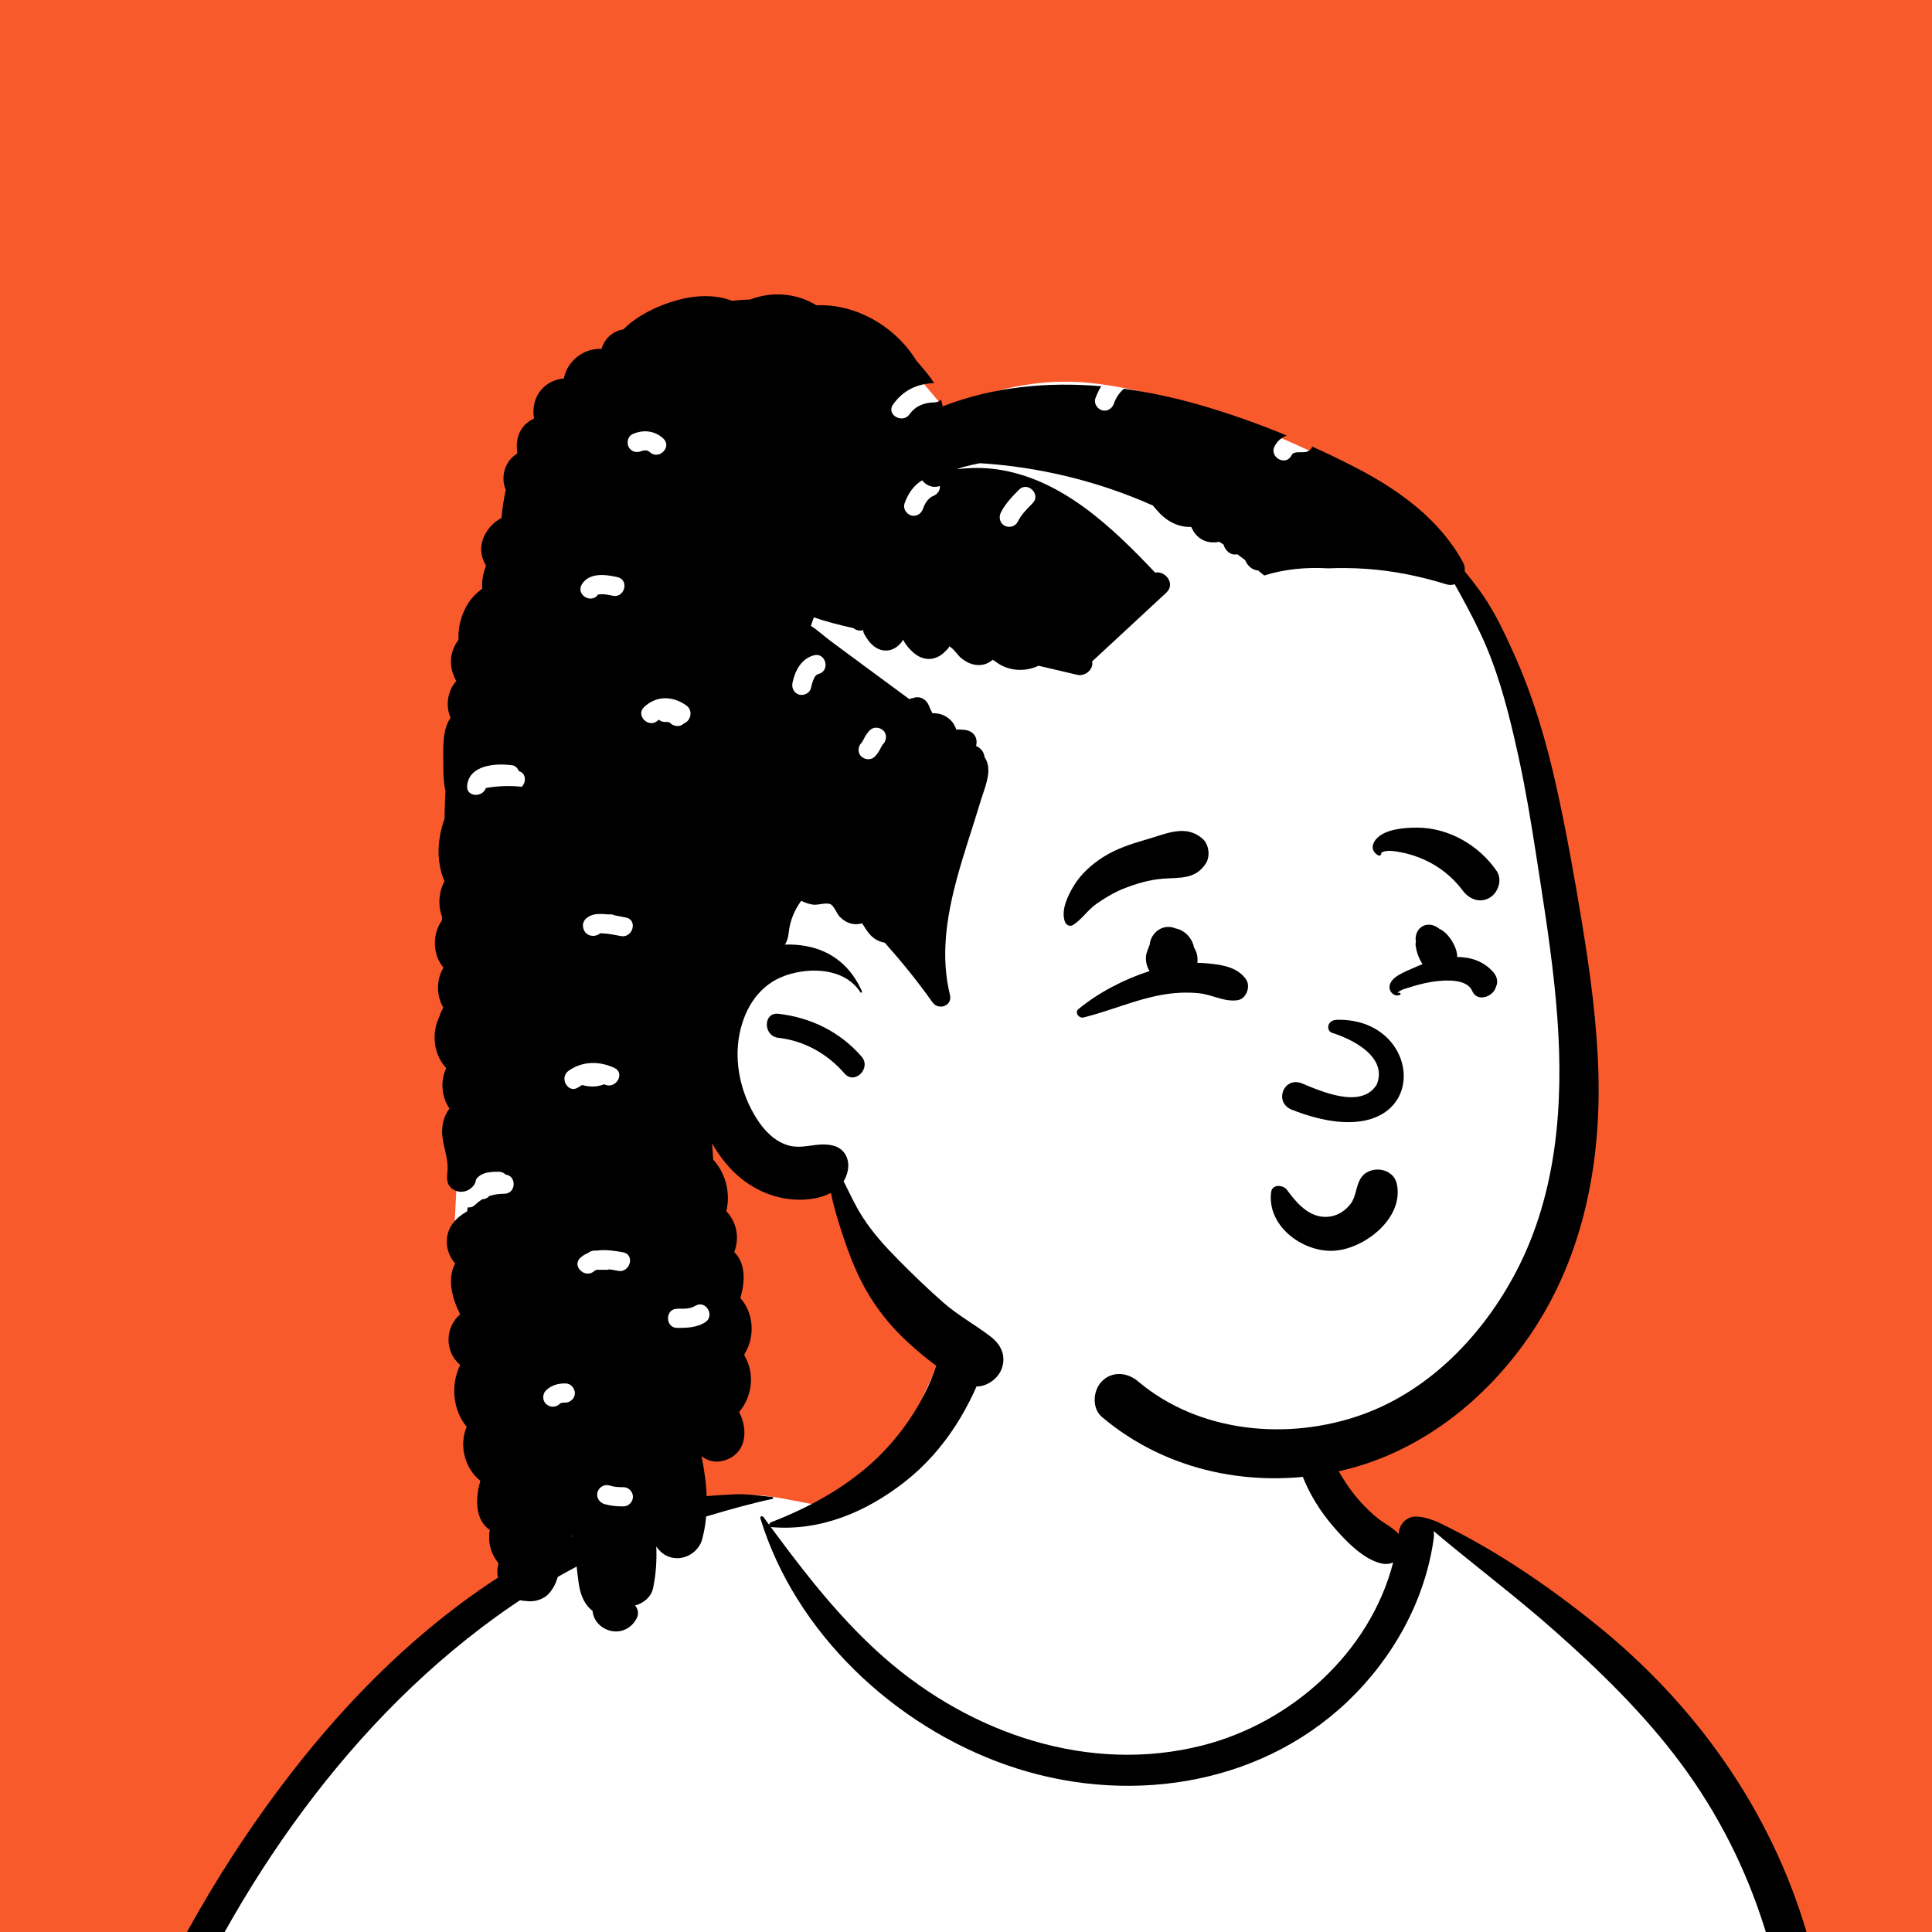<svg width="72" height="72" viewBox="0 0 72 72" fill="none" xmlns="http://www.w3.org/2000/svg">
<rect x="0" y="0" width="72" height="72" fill="#333333" stroke="none"/>
<g clip-path="url(#clip0)">
<rect width="72" height="72" fill="#F95A2C"/>
<path fill-rule="evenodd" clip-rule="evenodd" d="M69.729 99.501C69.368 97.464 69.037 95.421 68.737 93.373C68.594 92.401 68.455 91.428 68.33 90.454C68.242 89.771 68.109 88.99 68.573 88.484C69.227 87.772 69.82 87.163 69.9 86.144C69.976 85.184 69.651 84.138 69.449 83.207C69.023 81.254 68.494 79.326 67.909 77.415C67.315 75.475 66.663 73.552 66.002 71.633C65.384 69.839 64.79 68.028 63.986 66.307C62.458 63.04 59.874 60.621 56.68 59.005C55.886 58.604 54.266 57.169 53.436 56.848C52.673 56.553 52.676 57.415 51.925 57.09C51.325 56.831 50.766 56.485 50.43 55.905C50.065 55.276 49.15 54.395 49.011 53.662C48.715 52.109 49.035 50.787 47.927 49.618C46.943 48.58 45.621 47.869 44.253 47.487C41.243 46.647 37.23 47.234 35.414 50.032C34.546 51.368 34.243 52.983 33.073 54.074C32.051 55.026 32.28 55.677 30.956 56.167C30.881 56.195 28.849 55.759 28.774 55.787C27.327 55.477 25.943 56.345 24.614 56.848C22.634 57.599 20.748 58.576 18.977 59.737C15.405 62.078 12.346 65.118 9.824 68.558C7.281 72.027 5.308 75.915 3.903 79.978C3.562 80.965 3.255 81.964 2.985 82.973C2.834 83.537 2.672 84.123 2.856 84.701C3.007 85.174 3.342 85.526 3.736 85.81C4.269 86.194 5.339 86.444 5.319 87.218C5.303 87.806 5.103 88.425 5.006 89.006C4.89 89.698 4.795 90.394 4.7 91.09C4.266 94.254 3.929 97.436 3.78 100.627C3.634 103.769 3.512 106.976 3.73 110.117C3.744 110.324 3.806 110.514 3.905 110.675C3.812 110.71 3.805 110.884 3.921 110.908C4.002 110.925 4.083 110.942 4.164 110.96C4.332 111.087 4.542 111.165 4.784 111.173C4.948 111.178 5.112 111.185 5.275 111.194C7.002 111.555 8.729 111.896 10.479 112.155C12.605 112.468 14.738 112.724 16.878 112.933C21.274 113.36 25.636 113.218 30.039 112.988C34.434 112.758 38.827 112.704 43.227 112.818C47.631 112.933 52.033 113.125 56.438 113.203C61.359 113.291 66.273 113.156 71.18 112.765C71.853 112.711 72.269 112.176 72.136 111.507C71.341 107.502 70.441 103.524 69.729 99.501Z" fill="white"/>
<path fill-rule="evenodd" clip-rule="evenodd" d="M27.401 55.689C27.857 55.669 28.321 55.742 28.775 55.787C28.814 55.791 28.829 55.852 28.785 55.861C27.972 56.031 27.169 56.264 26.37 56.499L26.029 56.6C25.129 56.867 24.255 57.142 23.384 57.497C21.648 58.205 19.999 59.16 18.481 60.258C12.637 64.485 8.408 70.884 5.739 77.51C5.014 79.31 4.4 81.154 3.902 83.029C3.781 83.485 3.667 83.943 3.559 84.403C3.528 84.537 3.39 84.882 3.465 85.02C3.532 85.142 3.792 85.217 3.913 85.281L4.321 85.492C5.118 85.903 6.444 86.578 6.577 86.643L6.784 86.745C10.176 88.409 13.801 89.82 17.618 89.917L17.648 89.591C17.818 87.788 18.041 85.976 18.529 84.228C18.555 84.135 18.674 84.166 18.685 84.25C18.957 86.318 18.87 88.403 18.775 90.482C18.608 94.163 18.385 97.841 18.187 101.521C18.088 103.362 17.959 105.201 17.844 107.041C17.728 108.884 17.691 110.772 17.426 112.6C17.367 113.007 16.89 113.229 16.529 113.186C16.129 113.138 15.821 112.786 15.819 112.382C15.815 111.317 15.948 110.24 16.023 109.177C16.093 108.168 16.169 107.159 16.247 106.15C16.53 102.469 16.857 98.791 17.159 95.111C17.266 93.806 17.382 92.502 17.501 91.198C13.457 91.067 9.679 89.569 6.075 87.818C6.023 89.003 5.897 90.186 5.775 91.366C5.434 94.659 5.134 97.95 4.91 101.253C4.796 102.921 4.713 104.592 4.642 106.262C4.606 107.083 4.577 107.904 4.555 108.726C4.548 109 4.541 109.274 4.535 109.547L4.523 110.175C4.513 110.572 4.473 110.94 4.138 111.23C3.799 111.524 3.34 111.539 3.004 111.23C2.554 110.815 2.634 110.251 2.647 109.694C2.658 109.225 2.671 108.755 2.687 108.286C2.718 107.347 2.757 106.409 2.806 105.471C2.974 102.191 3.312 98.925 3.752 95.672L3.924 94.416C4.246 92.082 4.598 89.694 5.316 87.445C5.037 87.306 4.758 87.166 4.48 87.025C3.988 86.776 3.478 86.541 2.999 86.266C2.619 86.047 2.292 85.748 2.186 85.305C2.068 84.813 2.248 84.274 2.368 83.793L2.379 83.751C2.496 83.267 2.623 82.785 2.756 82.305C3.297 80.359 3.967 78.451 4.75 76.59C6.319 72.863 8.343 69.323 10.816 66.122C13.043 63.24 15.672 60.627 18.755 58.667C20.261 57.709 21.867 56.922 23.565 56.366C24.359 56.106 25.223 55.88 26.054 55.787C26.502 55.737 26.951 55.708 27.401 55.689ZM35.465 49.783C36.005 49.203 37.08 49.804 36.82 50.573C36.209 52.383 35.237 54.034 33.719 55.223C32.292 56.341 30.59 57.067 28.758 56.912C28.744 56.911 28.732 56.907 28.721 56.902L28.879 57.116C30.119 58.794 31.426 60.448 33.003 61.819C36.214 64.613 40.587 66.12 44.81 65.048C48.132 64.205 51.059 61.577 51.919 58.228C51.796 58.283 51.649 58.302 51.488 58.267C50.8 58.117 50.118 57.393 49.674 56.873C49.193 56.311 48.818 55.704 48.543 55.018C48.039 53.763 47.878 52.146 48.565 50.93C48.65 50.78 48.846 50.864 48.862 51.011L48.889 51.239C49.021 52.379 49.186 53.481 49.723 54.52C49.986 55.029 50.301 55.525 50.685 55.951C50.89 56.179 51.113 56.396 51.353 56.587C51.587 56.773 51.87 56.908 52.08 57.122L52.119 57.163L52.12 57.155C52.173 56.704 52.489 56.505 52.799 56.518C53.098 56.53 53.45 56.662 53.586 56.725L53.599 56.731C55.689 57.734 57.613 59.042 59.424 60.493C63.169 63.494 65.975 67.417 67.335 72.037C68.002 74.304 68.385 76.64 68.79 78.965L69.038 80.39C69.416 82.537 69.837 84.726 70.689 86.722C70.909 87.239 70.739 87.724 70.199 87.927C69.525 88.18 68.847 88.426 68.169 88.668C68.502 90.097 68.705 91.576 68.955 93.012C69.485 96.064 70.135 99.097 70.692 102.145C70.977 103.704 71.234 105.268 71.518 106.826C71.655 107.577 71.798 108.327 71.937 109.077C72.012 109.482 72.08 109.887 72.152 110.292L72.164 110.36C72.205 110.573 72.256 110.795 72.198 111.008C72.131 111.252 71.94 111.425 71.77 111.6C71.63 111.744 71.428 111.744 71.257 111.666L71.201 111.64C70.895 111.497 70.655 111.354 70.546 111.008C70.478 110.79 70.453 110.543 70.408 110.318C70.322 109.886 70.24 109.454 70.163 109.02C70.009 108.152 69.858 107.284 69.711 106.415L69.573 105.601C69.102 102.797 68.654 99.976 68.428 97.142C68.327 95.884 68.221 94.628 68.113 93.372L68.033 92.429C67.931 91.237 67.806 90.014 67.788 88.805L67.383 88.949L65.405 89.648C64.914 89.822 64.29 90.177 63.762 90.113C63.503 90.081 63.306 90 63.154 89.852C63.336 92.424 63.583 94.991 63.911 97.546C64.21 99.87 64.542 102.191 64.933 104.502C65.127 105.646 65.327 106.789 65.543 107.929C65.651 108.499 65.763 109.068 65.878 109.637C65.935 109.921 66.004 110.205 66.048 110.491C66.1 110.819 66.009 111.02 65.826 111.29C65.676 111.511 65.376 111.625 65.132 111.472C64.809 111.269 64.641 111.094 64.546 110.725C64.46 110.39 64.407 110.04 64.341 109.701C64.218 109.074 64.098 108.447 63.983 107.819C63.743 106.506 63.521 105.189 63.323 103.869C62.626 99.217 62.183 94.526 61.96 89.828C61.849 87.51 61.815 85.189 61.835 82.869C61.845 81.68 61.884 80.487 61.968 79.3C62.053 78.099 62.23 76.922 62.389 75.733C62.394 75.691 62.453 75.688 62.456 75.733C62.531 77.066 62.648 78.398 62.706 79.735C62.76 81.011 62.785 82.289 62.828 83.565C62.886 85.243 62.965 86.921 63.07 88.599C63.261 88.39 63.548 88.27 63.836 88.317C64.253 88.23 64.701 88.011 65.098 87.878L66.596 87.378C67.383 87.115 68.17 86.854 68.96 86.6C68.254 84.223 67.77 81.811 67.357 79.364L67.172 78.263C66.808 76.096 66.415 73.929 65.754 71.831C65.059 69.625 64.02 67.574 62.642 65.717C61.283 63.887 59.63 62.275 57.927 60.768C56.47 59.477 54.911 58.312 53.425 57.057C53.44 57.14 53.444 57.232 53.43 57.333C53.114 59.647 51.907 61.801 50.226 63.404C46.847 66.624 41.847 67.292 37.523 65.782C33.34 64.322 29.643 60.863 28.336 56.582C28.314 56.509 28.412 56.48 28.451 56.534C28.524 56.633 28.596 56.733 28.669 56.832C28.665 56.792 28.685 56.749 28.734 56.731C30.258 56.142 31.755 55.307 32.898 54.126C33.454 53.55 33.941 52.897 34.324 52.194C34.508 51.857 34.673 51.508 34.805 51.147L34.838 51.054C34.998 50.602 35.131 50.141 35.465 49.783Z" fill="black"/>
<path fill-rule="evenodd" clip-rule="evenodd" d="M34.361 14.224L35.134 15.143C34.706 15.445 34.302 15.748 33.922 16.053L33.921 16.052C35.681 14.903 37.631 14.224 39.737 14.224C43.792 14.224 52.031 17.709 53.893 20.223C54.818 21.471 56.535 25.301 57.426 29.465C58.142 32.81 59.206 42.263 58.142 45.814C56.779 50.36 52.296 54.561 47.674 54.561C43.051 54.561 35.875 51.222 30.767 43.906C30.534 43.572 27.852 43.184 25.938 41.928L26.441 47.465L26.822 50.685L26.738 50.914C25.368 54.621 24.282 56.556 23.481 56.717C22.663 56.881 20.997 55.54 18.484 52.693L18.163 51.345C17.347 47.905 16.94 46.059 16.94 45.806L16.94 45.76C16.952 45.178 17.153 41.883 17.157 40.996L17.157 27.707C19.86 18.718 22.439 14.224 24.895 14.224H34.361Z" fill="white"/>
<path fill-rule="evenodd" clip-rule="evenodd" d="M27.957 11.162C28.751 10.855 29.672 10.913 30.426 11.377C31.907 11.313 33.38 12.179 34.152 13.444C34.168 13.462 34.185 13.48 34.201 13.498L34.364 13.689C34.519 13.871 34.683 14.072 34.812 14.279C34.178 14.294 33.65 14.552 33.281 15.075C33.017 15.447 33.62 15.801 33.889 15.449L33.899 15.436C34.12 15.122 34.455 15.001 34.827 14.995C34.934 14.993 35.015 14.952 35.072 14.892C35.095 14.975 35.115 15.059 35.134 15.143C37.008 14.414 39.028 14.221 41.04 14.394C40.951 14.537 40.878 14.69 40.821 14.851C40.757 15.033 40.894 15.242 41.071 15.291C41.262 15.344 41.435 15.232 41.505 15.058L41.511 15.041C41.588 14.822 41.715 14.634 41.884 14.488C42.831 14.617 43.772 14.821 44.689 15.084C45.792 15.401 46.884 15.787 47.952 16.23C47.771 16.301 47.615 16.421 47.505 16.621C47.287 17.021 47.888 17.379 48.116 16.997L48.124 16.983C48.146 16.942 48.166 16.917 48.18 16.903L48.185 16.898L48.217 16.884L48.276 16.867L48.298 16.861C48.318 16.857 48.326 16.857 48.379 16.854C48.448 16.851 48.518 16.851 48.588 16.851C48.752 16.851 48.856 16.759 48.904 16.642C49.431 16.88 49.951 17.131 50.462 17.393L50.584 17.456C52.162 18.281 53.657 19.364 54.524 20.958C54.581 21.064 54.599 21.181 54.585 21.292C54.77 21.514 54.949 21.743 55.12 21.976C55.645 22.688 56.029 23.498 56.392 24.301C57.123 25.916 57.615 27.575 57.999 29.304C58.37 30.971 58.67 32.656 58.948 34.34C59.257 36.212 59.514 38.1 59.568 39.998C59.662 43.383 59.001 46.787 57.102 49.636C55.407 52.178 52.855 54.197 49.829 54.843C46.751 55.5 43.494 54.859 41.068 52.808C40.677 52.477 40.731 51.81 41.068 51.472C41.45 51.091 42.014 51.144 42.403 51.472C44.687 53.405 48.012 53.703 50.765 52.718C53.309 51.807 55.303 49.705 56.526 47.345C58.019 44.466 58.27 41.159 58.041 37.974C57.916 36.225 57.655 34.49 57.387 32.758L57.225 31.716C57.048 30.587 56.862 29.459 56.62 28.341L56.563 28.081C56.267 26.733 55.921 25.35 55.385 24.083C55.103 23.418 54.765 22.777 54.419 22.144C54.352 22.021 54.283 21.897 54.212 21.772C54.117 21.805 54.009 21.81 53.895 21.774C52.917 21.47 51.913 21.266 50.89 21.198C50.424 21.167 49.958 21.162 49.491 21.18C48.694 21.134 47.873 21.204 47.113 21.448C47.039 21.385 46.964 21.322 46.888 21.26C46.868 21.258 46.848 21.256 46.827 21.252C46.633 21.214 46.497 21.076 46.415 20.902C46.41 20.893 46.407 20.883 46.403 20.874C46.306 20.8 46.208 20.727 46.109 20.654C45.867 20.717 45.656 20.516 45.599 20.296C45.545 20.26 45.491 20.225 45.437 20.189C45.394 20.2 45.352 20.208 45.311 20.211C45.133 20.224 44.962 20.197 44.804 20.112C44.605 20.005 44.478 19.832 44.392 19.635C44.091 19.654 43.786 19.556 43.517 19.379C43.298 19.235 43.131 19.037 42.964 18.839C40.935 17.934 38.729 17.399 36.518 17.262C36.3 17.304 36.084 17.354 35.87 17.412C35.82 17.426 35.748 17.453 35.666 17.485C36.158 17.426 36.658 17.42 37.164 17.493C39.567 17.84 41.438 19.64 43.049 21.339C43.432 21.262 43.819 21.758 43.465 22.087L40.7 24.65C40.768 24.936 40.44 25.219 40.152 25.15C39.669 25.034 39.186 24.921 38.702 24.81C38.197 25.054 37.563 25.013 37.105 24.659C37.084 24.642 37.037 24.616 36.997 24.59C36.959 24.621 36.909 24.652 36.889 24.665C36.726 24.773 36.528 24.805 36.338 24.774C36.142 24.743 35.965 24.644 35.813 24.52C35.716 24.442 35.491 24.113 35.365 24.089L35.353 24.087C35.437 24.09 35.167 24.34 35.095 24.392C34.926 24.513 34.739 24.576 34.529 24.553C34.163 24.513 33.848 24.179 33.668 23.87L33.655 23.847L33.649 23.832L33.645 23.848C33.644 23.851 33.643 23.854 33.641 23.857C33.615 23.93 33.53 24.012 33.473 24.063C33.31 24.207 33.108 24.271 32.892 24.233C32.709 24.201 32.556 24.091 32.432 23.957L32.413 23.936C32.377 23.895 32.136 23.571 32.174 23.494L32.178 23.487L32.166 23.485C32.02 23.521 31.897 23.485 31.807 23.409C31.305 23.299 30.809 23.171 30.329 23.008C30.291 23.113 30.255 23.219 30.219 23.326C30.481 23.488 30.723 23.718 30.946 23.883C31.369 24.195 31.791 24.506 32.212 24.819L33.882 26.051L34.073 26C34.317 25.934 34.526 26.076 34.616 26.293L34.623 26.312C34.659 26.407 34.702 26.495 34.752 26.58C35.169 26.563 35.523 26.819 35.637 27.187C35.74 27.185 35.844 27.189 35.951 27.2C36.242 27.232 36.439 27.449 36.386 27.747L36.382 27.767L36.375 27.8C36.544 27.872 36.667 28.01 36.694 28.22C36.739 28.288 36.776 28.362 36.799 28.445C36.921 28.873 36.684 29.402 36.557 29.813L36.548 29.845C36.467 30.114 36.383 30.383 36.298 30.651L36.086 31.317C35.499 33.173 34.927 35.129 35.402 37.075C35.503 37.486 34.977 37.673 34.749 37.35C34.196 36.57 33.598 35.835 32.971 35.129L32.94 35.125C32.501 35.036 32.33 34.726 32.129 34.409C32.01 34.444 31.882 34.452 31.758 34.429C31.58 34.394 31.419 34.292 31.293 34.163C31.186 34.054 31.088 33.773 30.961 33.703C30.803 33.617 30.485 33.741 30.295 33.713C30.142 33.69 29.998 33.638 29.859 33.571C29.602 33.92 29.433 34.331 29.391 34.773C29.375 34.942 29.325 35.084 29.252 35.202C29.519 35.192 29.787 35.211 30.051 35.26C31.028 35.442 31.728 36.045 32.122 36.944C32.139 36.983 32.088 37.016 32.065 36.978C31.48 36.078 30.209 36.033 29.285 36.35C28.305 36.686 27.755 37.55 27.559 38.536C27.344 39.616 27.619 40.781 28.207 41.701C28.48 42.129 28.852 42.519 29.347 42.676C29.935 42.864 30.478 42.529 31.08 42.702C31.49 42.819 31.671 43.215 31.597 43.612C31.567 43.768 31.513 43.904 31.439 44.022C31.656 44.452 31.856 44.894 32.111 45.3C32.505 45.928 32.981 46.447 33.5 46.971C34.036 47.511 34.582 48.041 35.155 48.542C35.705 49.023 36.335 49.365 36.911 49.805C37.315 50.114 37.516 50.547 37.316 51.043C37.152 51.453 36.597 51.802 36.148 51.617C35.288 51.263 34.535 50.659 33.85 50.038C33.215 49.462 32.661 48.772 32.244 48.024C31.849 47.319 31.559 46.517 31.314 45.746L31.284 45.649C31.168 45.282 31.047 44.87 30.968 44.453C30.496 44.711 29.856 44.749 29.352 44.679C28.537 44.567 27.793 44.156 27.231 43.557C26.969 43.279 26.738 42.961 26.538 42.616C26.556 42.826 26.567 43.029 26.578 43.214C27.046 43.725 27.233 44.464 27.067 45.138C27.458 45.541 27.567 46.145 27.363 46.659C27.791 47.083 27.775 47.759 27.59 48.372C28.096 48.938 28.144 49.819 27.749 50.457L27.737 50.503C28.136 51.17 28.046 52.032 27.546 52.622C27.887 53.284 27.835 54.174 26.982 54.431C26.671 54.525 26.37 54.445 26.145 54.271C26.351 55.295 26.443 56.334 26.168 57.363C26.059 57.771 25.66 58.069 25.24 58.069C24.889 58.069 24.634 57.893 24.458 57.633C24.479 58.15 24.448 58.669 24.337 59.193C24.271 59.509 23.978 59.755 23.666 59.832C23.779 59.958 23.823 60.142 23.716 60.332C23.259 61.141 22.157 60.806 22.082 60.031C21.771 59.799 21.626 59.417 21.566 59.004C21.479 58.402 21.447 57.811 21.348 57.217L21.31 57.252L21.291 57.269L21.284 57.312C21.228 57.605 21.062 57.811 20.847 57.934C20.894 58.446 20.808 58.968 20.483 59.356C20.266 59.616 19.898 59.718 19.582 59.661C19.562 59.663 19.542 59.662 19.52 59.66C18.805 59.565 18.391 58.886 18.579 58.262C18.291 57.909 18.17 57.461 18.255 57.018C17.698 56.649 17.709 55.837 17.902 55.186C17.318 54.724 17.098 53.862 17.391 53.176C16.865 52.522 16.791 51.61 17.149 50.865C16.57 50.388 16.573 49.469 17.148 48.982C16.842 48.374 16.657 47.645 16.963 47.089C16.747 46.851 16.629 46.511 16.654 46.183C16.69 45.701 17.009 45.368 17.405 45.146L17.432 44.995C17.525 45.007 17.624 44.981 17.711 44.897C17.797 44.814 17.886 44.748 17.978 44.692C18.082 44.691 18.172 44.645 18.235 44.573C18.407 44.515 18.592 44.489 18.798 44.487C19.242 44.482 19.258 43.818 18.844 43.775C18.779 43.709 18.689 43.667 18.592 43.667L18.515 43.668C18.337 43.669 18.157 43.68 17.991 43.751C17.884 43.797 17.801 43.867 17.74 43.952C17.729 44.08 17.659 44.208 17.508 44.314C17.333 44.436 17.095 44.45 16.908 44.34C16.646 44.185 16.644 43.943 16.674 43.681C16.74 43.107 16.41 42.566 16.488 41.979C16.523 41.719 16.61 41.495 16.751 41.314C16.453 40.869 16.401 40.295 16.63 39.806C16.153 39.293 16.071 38.502 16.375 37.885C16.379 37.87 16.383 37.855 16.387 37.84C16.422 37.735 16.469 37.641 16.521 37.55C16.254 37.088 16.256 36.52 16.527 36.06C16.117 35.581 16.104 34.818 16.469 34.302C16.471 34.259 16.476 34.217 16.479 34.174C16.311 33.738 16.352 33.243 16.564 32.838C16.489 32.663 16.43 32.475 16.393 32.274C16.297 31.757 16.346 31.254 16.489 30.749C16.512 30.669 16.538 30.59 16.566 30.51C16.571 30.164 16.584 29.82 16.601 29.476C16.533 29.185 16.522 28.866 16.521 28.569L16.52 28.376C16.517 27.887 16.483 27.17 16.792 26.753C16.594 26.304 16.675 25.737 17.007 25.381C16.774 24.98 16.725 24.488 16.959 24.044C16.997 23.972 17.041 23.905 17.088 23.843C17.069 23.436 17.155 23.016 17.372 22.611C17.512 22.348 17.723 22.12 17.973 21.938C17.968 21.884 17.966 21.83 17.967 21.777C17.971 21.54 18.024 21.302 18.112 21.08C17.953 20.809 17.88 20.504 17.973 20.175C18.076 19.802 18.349 19.482 18.69 19.301C18.718 18.95 18.773 18.601 18.851 18.257C18.642 17.79 18.808 17.174 19.282 16.899C19.22 16.526 19.276 16.14 19.547 15.848C19.65 15.738 19.771 15.654 19.901 15.599C19.838 15.224 19.909 14.834 20.169 14.528C20.38 14.279 20.694 14.128 21.013 14.105C21.136 13.453 21.759 12.966 22.416 13.004C22.498 12.717 22.695 12.467 22.999 12.34C23.077 12.307 23.156 12.286 23.234 12.274C23.768 11.735 24.564 11.369 25.253 11.182C25.944 10.995 26.644 10.977 27.237 11.194L27.28 11.211L27.329 11.205C27.538 11.181 27.747 11.168 27.957 11.162ZM22.707 55.358C22.523 55.301 22.317 55.427 22.267 55.608C22.214 55.801 22.332 55.991 22.517 56.049C22.748 56.121 22.99 56.139 23.231 56.139C23.424 56.139 23.588 55.974 23.588 55.781C23.588 55.587 23.425 55.423 23.231 55.423C23.035 55.423 22.89 55.416 22.707 55.358ZM21.066 51.556C20.79 51.556 20.553 51.622 20.349 51.815C20.212 51.944 20.209 52.194 20.349 52.322C20.49 52.452 20.695 52.459 20.84 52.336L20.867 52.311C20.871 52.307 20.873 52.305 20.875 52.303C20.887 52.296 20.899 52.288 20.911 52.281L20.888 52.297C20.87 52.309 20.911 52.289 20.934 52.279L20.942 52.276L20.944 52.275L20.962 52.274C20.997 52.272 21.031 52.272 21.066 52.272C21.253 52.272 21.432 52.108 21.424 51.914C21.415 51.72 21.266 51.556 21.066 51.556ZM26.271 49.284C26.659 49.047 26.313 48.439 25.924 48.658L25.91 48.666C25.711 48.788 25.466 48.772 25.24 48.772C24.78 48.772 24.779 49.488 25.24 49.488L25.316 49.488C25.647 49.485 25.982 49.462 26.271 49.284ZM23.223 46.671C22.93 46.615 22.602 46.566 22.294 46.6L22.243 46.606H22.148C22.066 46.606 21.986 46.639 21.922 46.691C21.821 46.733 21.725 46.79 21.637 46.866C21.289 47.168 21.797 47.673 22.143 47.372C22.163 47.355 22.185 47.342 22.21 47.33L22.229 47.322H22.612C22.647 47.322 22.681 47.315 22.714 47.305C22.838 47.322 22.954 47.346 23.032 47.361C23.482 47.446 23.675 46.756 23.223 46.671ZM22.896 39.798C22.335 39.537 21.713 39.539 21.195 39.901C20.823 40.159 21.168 40.769 21.542 40.528L21.556 40.519C21.602 40.487 21.65 40.46 21.698 40.435C21.962 40.511 22.227 40.515 22.482 40.421L22.515 40.408L22.535 40.416C22.95 40.609 23.314 39.992 22.896 39.798ZM29.005 38.676C28.438 38.612 28.433 37.717 29.005 37.781C30.211 37.916 31.305 38.452 32.107 39.374C32.48 39.802 31.866 40.429 31.486 40.02L31.474 40.007C30.837 39.274 29.977 38.785 29.005 38.676ZM22.655 34.077C22.529 34.063 22.404 34.057 22.28 34.062C21.983 34.077 21.621 34.275 21.751 34.634C21.856 34.921 22.199 34.932 22.368 34.779C22.438 34.781 22.509 34.785 22.579 34.792C22.766 34.812 22.951 34.847 23.135 34.884C23.585 34.972 23.778 34.282 23.325 34.193L23.125 34.154C23.058 34.14 22.99 34.127 22.922 34.116C22.881 34.095 22.837 34.082 22.79 34.078L22.766 34.077H22.655ZM19.099 28.522L19.057 28.516C18.453 28.439 17.482 28.51 17.409 29.279C17.368 29.706 17.984 29.733 18.105 29.368C18.552 29.288 19.002 29.272 19.445 29.321C19.614 29.149 19.616 28.819 19.334 28.736C19.294 28.63 19.211 28.538 19.099 28.522ZM32.915 27.222C32.775 27.093 32.546 27.076 32.409 27.222C32.33 27.305 32.264 27.398 32.211 27.5L32.176 27.57C32.17 27.581 32.164 27.592 32.158 27.604C32.147 27.624 32.133 27.644 32.12 27.665L32.112 27.673C32.108 27.676 32.105 27.681 32.1 27.686C31.971 27.822 31.954 28.059 32.1 28.192C32.239 28.32 32.468 28.337 32.606 28.192C32.685 28.108 32.751 28.016 32.803 27.913L32.838 27.844C32.844 27.833 32.85 27.822 32.856 27.81C32.868 27.789 32.881 27.77 32.894 27.749L32.908 27.735C32.91 27.733 32.913 27.731 32.915 27.728C33.044 27.592 33.06 27.355 32.915 27.222ZM25.576 26.289C25.071 25.932 24.472 25.915 24.008 26.345C23.674 26.655 24.165 27.153 24.502 26.862L24.514 26.851C24.526 26.84 24.539 26.83 24.551 26.82C24.612 26.872 24.689 26.905 24.776 26.905C24.799 26.905 24.822 26.905 24.845 26.905L24.88 26.906L24.898 26.908L24.9 26.908L24.916 26.915C24.946 26.928 24.986 26.949 24.931 26.914C24.943 26.921 24.955 26.928 24.967 26.936L24.987 26.955C25.122 27.082 25.356 27.099 25.49 26.958C25.727 26.878 25.853 26.485 25.576 26.289ZM30.506 25.116L30.515 25.113C30.957 24.987 30.769 24.296 30.325 24.423C29.853 24.557 29.628 24.997 29.534 25.446C29.494 25.635 29.589 25.833 29.784 25.887C29.961 25.936 30.184 25.827 30.224 25.637C30.252 25.503 30.284 25.39 30.335 25.284L30.366 25.224C30.381 25.197 30.386 25.192 30.434 25.15C30.443 25.142 30.48 25.125 30.506 25.116ZM23.016 21.51L22.947 21.494C22.516 21.399 21.944 21.35 21.684 21.777C21.447 22.166 22.045 22.521 22.292 22.153C22.295 22.153 22.3 22.153 22.305 22.153L22.313 22.154L22.423 22.145C22.561 22.144 22.692 22.169 22.826 22.2C23.274 22.306 23.465 21.616 23.016 21.51ZM38.481 18.757C38.807 18.43 38.301 17.924 37.975 18.25C37.717 18.509 37.468 18.768 37.301 19.096C37.213 19.268 37.256 19.485 37.429 19.586C37.589 19.68 37.83 19.631 37.919 19.458C38.064 19.174 38.247 18.991 38.481 18.757ZM34.366 17.9C34.043 18.091 33.835 18.405 33.708 18.769C33.645 18.952 33.781 19.161 33.958 19.21C34.149 19.262 34.324 19.15 34.392 18.977L34.398 18.959C34.432 18.862 34.486 18.747 34.554 18.66C34.611 18.587 34.7 18.512 34.767 18.488C34.928 18.428 35.043 18.282 35.028 18.111C34.762 18.203 34.516 18.093 34.366 17.9ZM24.72 16.343C24.395 16.041 23.959 16.001 23.565 16.183C23.389 16.265 23.346 16.518 23.436 16.673C23.542 16.853 23.75 16.884 23.926 16.802C23.881 16.823 23.962 16.795 23.998 16.785C24.002 16.787 24.061 16.785 24.082 16.785L24.106 16.786C24.107 16.787 24.101 16.786 24.088 16.786C24.105 16.79 24.122 16.794 24.139 16.8L24.16 16.807C24.15 16.805 24.198 16.837 24.212 16.847L24.214 16.849C24.551 17.162 25.059 16.657 24.72 16.343Z" fill="black"/>
<path fill-rule="evenodd" clip-rule="evenodd" d="M50.692 43.942C50.999 43.4 51.915 43.488 52.055 44.12C52.339 45.402 50.812 46.585 49.652 46.614C48.499 46.644 47.206 45.662 47.373 44.422C47.414 44.116 47.823 44.153 47.963 44.345L48.017 44.419C48.396 44.929 48.897 45.456 49.6 45.332C49.892 45.28 50.157 45.098 50.333 44.864C50.545 44.58 50.522 44.242 50.692 43.942ZM43.362 34.568C43.519 34.525 43.676 34.542 43.815 34.601C44.124 34.657 44.382 34.915 44.473 35.21C44.48 35.235 44.488 35.26 44.497 35.285L44.511 35.322L44.473 35.228C44.49 35.321 44.566 35.419 44.593 35.512C44.627 35.627 44.635 35.757 44.624 35.883C44.722 35.884 44.82 35.887 44.918 35.896L45.013 35.904C45.543 35.953 46.125 36.044 46.439 36.502C46.615 36.76 46.45 37.223 46.126 37.273C45.627 37.349 45.197 37.073 44.7 37.017C44.229 36.965 43.737 36.995 43.273 37.08C42.315 37.255 41.435 37.644 40.501 37.887L40.374 37.92L40.374 37.919C40.215 37.958 40.033 37.735 40.191 37.605C40.939 36.99 41.897 36.492 42.84 36.189C42.703 35.97 42.66 35.682 42.754 35.447C42.769 35.399 42.787 35.351 42.806 35.304L42.845 35.207C42.849 35.161 42.858 35.116 42.871 35.072L42.873 35.058L42.874 35.059C42.944 34.831 43.128 34.633 43.362 34.568ZM52.904 34.604C53.109 34.399 53.397 34.429 53.61 34.59L53.638 34.612C53.84 34.702 54.006 34.897 54.115 35.078C54.229 35.267 54.304 35.458 54.307 35.665C54.803 35.667 55.277 35.815 55.64 36.215C55.758 36.344 55.838 36.543 55.773 36.718L55.735 36.822C55.613 37.153 55.064 37.343 54.877 36.955L54.869 36.936C54.671 36.474 53.91 36.523 53.505 36.57C53.224 36.603 52.945 36.673 52.673 36.751C52.577 36.779 52.482 36.809 52.387 36.84L52.292 36.87C52.242 36.887 51.978 37.03 52.142 36.996C52.186 36.987 52.219 37.051 52.174 37.073C51.979 37.166 51.77 36.98 51.783 36.77C51.806 36.405 52.385 36.205 52.663 36.079L52.68 36.072C52.787 36.022 52.899 35.975 53.014 35.931C52.949 35.834 52.896 35.727 52.851 35.612C52.809 35.503 52.781 35.397 52.765 35.281C52.75 35.225 52.75 35.168 52.765 35.111L52.767 35.095C52.76 35.058 52.756 35.019 52.756 34.98L52.755 34.965H52.756C52.762 34.829 52.816 34.692 52.904 34.604ZM49.636 38.489C50.422 38.732 51.718 39.394 51.309 40.415C50.737 41.353 49.221 40.664 48.486 40.361C47.825 40.142 47.482 41.068 48.12 41.347C53.395 43.435 53.376 37.924 49.827 38.005C49.437 38.014 49.424 38.408 49.636 38.489ZM42.657 31.304L42.791 31.265C43.487 31.063 44.198 30.715 44.817 31.258C45.059 31.472 45.109 31.916 44.936 32.182C44.54 32.789 43.953 32.696 43.313 32.748C42.827 32.788 42.347 32.931 41.893 33.109C41.522 33.255 41.177 33.461 40.852 33.691C40.532 33.916 40.314 34.269 39.987 34.472C39.867 34.547 39.728 34.47 39.685 34.349C39.532 33.921 39.79 33.388 40.009 33.023C40.275 32.577 40.681 32.213 41.116 31.938C41.593 31.636 42.121 31.462 42.657 31.304ZM52.807 30.843C53.984 30.843 55.117 31.498 55.776 32.458C55.999 32.785 55.835 33.268 55.514 33.456C55.154 33.667 54.769 33.515 54.531 33.213L54.517 33.194C54.139 32.691 53.652 32.295 53.075 32.037C52.794 31.911 52.482 31.809 52.178 31.757L52.079 31.74C51.941 31.717 51.781 31.695 51.657 31.717C51.59 31.725 51.528 31.747 51.472 31.781C51.499 31.841 51.429 31.912 51.364 31.877C51.071 31.716 51.107 31.429 51.349 31.206C51.691 30.891 52.365 30.843 52.807 30.843Z" fill="black"/>
</g>
<defs>
<clipPath id="clip0">
<rect width="72" height="72" fill="white"/>
</clipPath>
</defs>
</svg>

